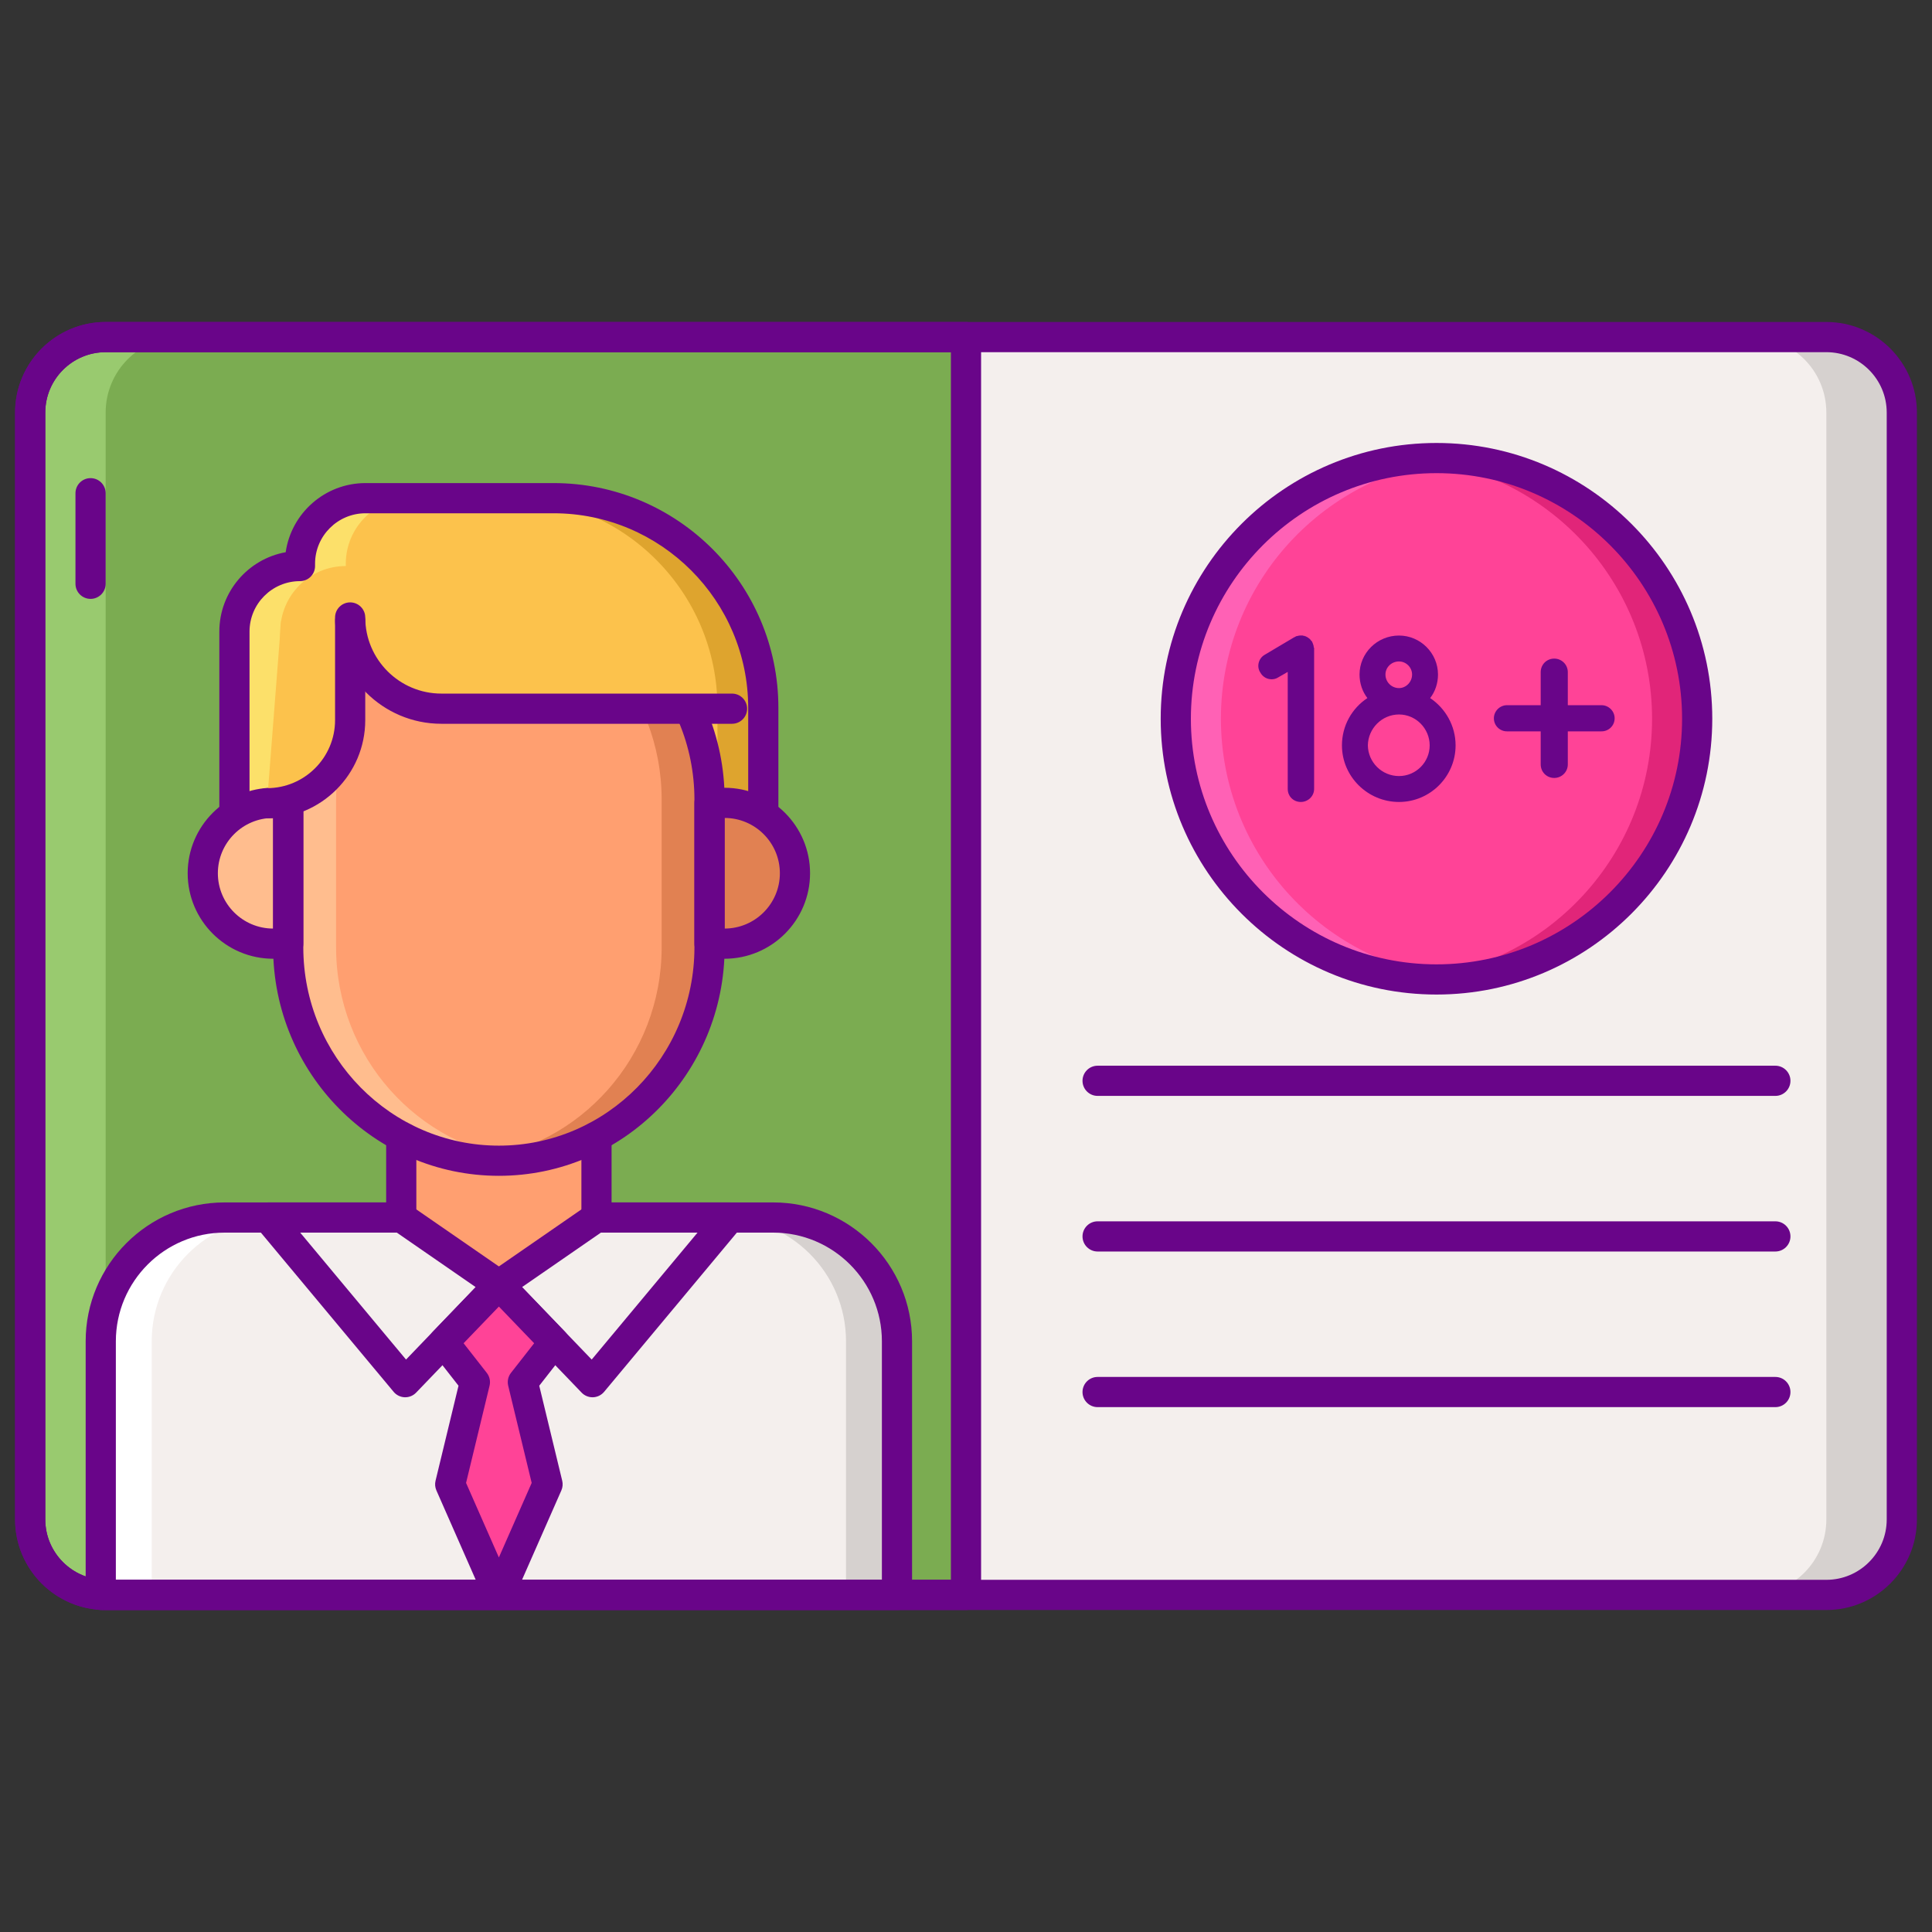 <?xml version="1.0" encoding="utf-8"?>
<!-- Generator: Adobe Illustrator 22.1.0, SVG Export Plug-In . SVG Version: 6.00 Build 0)  -->
<svg version="1.1" id="Layer_1" xmlns="http://www.w3.org/2000/svg" xmlns:xlink="http://www.w3.org/1999/xlink" x="0px" y="0px"
	 viewBox="0 0 256 256" style="enable-background:new 0 0 256 256;" xml:space="preserve">
<rect x="0" y="0" width="256" height="256" fill="#333333" stroke="none"/>
<style type="text/css">
	.st0{fill:#FCC24C;}
	.st1{fill:#FCE06A;}
	.st2{fill:#DEA42E;}
	.st3{fill:#690589;}
	.st4{fill:#7BAC51;}
	.st5{fill:#5D8E33;}
	.st6{fill:#99CA6F;}
	.st7{fill:#F4EFED;}
	.st8{fill:#FF4397;}
	.st9{fill:#D6D1CF;}
	.st10{fill:#FFFFFF;}
	.st11{fill:#FF9F70;}
	.st12{fill:#FFBD8E;}
	.st13{fill:#E18152;}
	.st14{fill:#E12579;}
	.st15{fill:#FF61B5;}
</style>
<g>
	<g>
		<path class="st7" d="M242,211.335H14c-5.523,0-10-4.477-10-10V54.665c0-5.523,4.477-10,10-10h228c5.523,0,10,4.477,10,10v146.67
			C252,206.858,247.523,211.335,242,211.335z"/>
	</g>
	<g>
		<path class="st4" d="M14,211.335h114V44.665H14c-5.523,0-10,4.477-10,10v146.669C4,206.858,8.477,211.335,14,211.335z"/>
	</g>
	<g>
		<path class="st9" d="M242,44.665h-10c5.523,0,10,4.477,10,10v146.669c0,5.523-4.477,10-10,10h10c5.523,0,10-4.477,10-10V54.665
			C252,49.142,247.523,44.665,242,44.665z"/>
	</g>
	<g>
		<path class="st6" d="M14,201.335V54.665c0-5.523,4.477-10,10-10H14c-5.523,0-10,4.477-10,10v146.669c0,5.523,4.477,10,10,10h10
			C18.477,211.335,14,206.858,14,201.335z"/>
	</g>
	<g>
		<path class="st0" d="M31.063,111.668V83.686c0-4.796,3.888-8.683,8.683-8.683l0,0v-0.309c0-4.796,3.888-8.683,8.683-8.683h24.92
			c15.349,0,27.792,12.443,27.792,27.792v17.865H31.063z"/>
	</g>
	<g>
		<path class="st1" d="M45.82,75.003v-0.309c0-4.796,3.888-8.683,8.683-8.683H48.43c-4.796,0-8.683,3.887-8.683,8.683v0.309
			c-4.796,0-8.683,3.888-8.683,8.683v27.981h6.073V83.686C37.137,78.891,41.024,75.003,45.82,75.003z"/>
	</g>
	<g>
		<path class="st2" d="M73.35,66.011h-6.073c15.349,0,27.792,12.443,27.792,27.792v17.865h6.073V93.803
			C101.142,78.454,88.699,66.011,73.35,66.011z"/>
	</g>
	<g>
		<path class="st3" d="M101.142,113.668H31.063c-1.104,0-2-0.896-2-2V83.687c0-5.245,3.8-9.62,8.792-10.516
			c0.741-5.172,5.201-9.16,10.574-9.16h24.92c16.428,0,29.792,13.365,29.792,29.792v17.865
			C103.142,112.772,102.246,113.668,101.142,113.668z M33.063,109.668h66.078V93.803c0-14.222-11.57-25.792-25.792-25.792H48.43
			c-3.685,0-6.683,2.998-6.683,6.684v0.309c0,1.104-0.896,2-2,2c-3.686,0-6.684,2.998-6.684,6.683V109.668z"/>
	</g>
	<g>
		<path class="st7" d="M102.453,161.328h-8.385H79c0.014-0.241,0.037-0.48,0.037-0.724v-23.6H53.168v23.6
			c0,0.245,0.023,0.483,0.037,0.724H38.138h-8.385c-9.058,0-16.402,7.343-16.402,16.402v33.605h105.504V177.73
			C118.855,168.671,111.511,161.328,102.453,161.328z"/>
	</g>
	<g>
		<polygon class="st11" points="53.168,137.003 53.205,161.328 66.103,170.239 79,161.328 79.037,137.003 		"/>
	</g>
	<g>
		<g>
			<path class="st9" d="M102.453,161.328h-6.754c9.058,0,16.402,7.343,16.402,16.402v33.605h6.754V177.73
				C118.855,168.671,111.511,161.328,102.453,161.328z"/>
		</g>
	</g>
	<g>
		<g>
			<path class="st10" d="M29.752,161.328h6.754c-9.059,0-16.402,7.343-16.402,16.402v33.605H13.35V177.73
				C13.35,168.671,20.694,161.328,29.752,161.328z"/>
		</g>
	</g>
	<g>
		<path class="st3" d="M118.854,213.335H13.351c-1.104,0-2-0.896-2-2V177.73c0-10.147,8.255-18.402,18.401-18.402h21.416v-22.324
			c0-1.105,0.896-2,2-2h25.869c1.104,0,2,0.895,2,2v22.324h21.416c10.146,0,18.401,8.255,18.401,18.402v33.605
			C120.854,212.439,119.959,213.335,118.854,213.335z M15.351,209.335h101.504V177.73c0-7.941-6.46-14.402-14.401-14.402H79
			c-0.55,0-1.076-0.227-1.454-0.626s-0.574-0.938-0.543-1.487l0.016-0.236c0.009-0.124,0.019-0.249,0.019-0.375v-21.6H55.168v21.6
			c0,0.126,0.01,0.251,0.019,0.375l0.016,0.236c0.031,0.549-0.165,1.087-0.543,1.487c-0.378,0.4-0.904,0.626-1.454,0.626H29.752
			c-7.942,0-14.401,6.46-14.401,14.402V209.335z"/>
	</g>
	<g>
		<path class="st3" d="M53.696,185.145c-0.023,0-0.047-0.001-0.07-0.001c-0.568-0.02-1.102-0.281-1.466-0.718l-18.19-21.817
			c-0.497-0.596-0.604-1.426-0.275-2.129c0.329-0.703,1.035-1.152,1.812-1.152h17.699c0.406,0,0.803,0.124,1.137,0.354l12.898,8.911
			c0.482,0.333,0.795,0.862,0.853,1.445c0.059,0.583-0.142,1.163-0.549,1.586l-12.406,12.906
			C54.761,184.923,54.239,185.145,53.696,185.145z M39.777,163.328l14.024,16.821l9.229-9.601l-10.45-7.22H39.777z"/>
	</g>
	<g>
		<path class="st3" d="M78.509,185.145c-0.543,0-1.064-0.221-1.441-0.614l-12.406-12.906c-0.407-0.423-0.607-1.003-0.549-1.586
			c0.059-0.584,0.371-1.112,0.854-1.445l12.897-8.911c0.334-0.231,0.731-0.354,1.137-0.354h17.699c0.776,0,1.482,0.449,1.811,1.152
			c0.329,0.703,0.222,1.533-0.275,2.129l-18.19,21.817c-0.364,0.437-0.897,0.698-1.466,0.718
			C78.556,185.144,78.532,185.145,78.509,185.145z M69.174,170.548l9.229,9.601l14.024-16.821H79.624L69.174,170.548z"/>
	</g>
	<g>
		<polygon class="st8" points="73.421,177.852 66.103,170.239 58.784,177.852 62.925,183.145 59.654,196.681 66.103,211.335 
			72.551,196.681 69.281,183.145 		"/>
	</g>
	<g>
		<path class="st3" d="M66.103,213.335c-0.793,0-1.511-0.469-1.83-1.194l-6.449-14.654c-0.177-0.401-0.217-0.85-0.114-1.275
			l3.045-12.596l-3.545-4.531c-0.613-0.784-0.557-1.9,0.134-2.619l7.318-7.613c0.754-0.784,2.129-0.784,2.883,0l7.318,7.613
			c0.69,0.718,0.747,1.834,0.134,2.619l-3.545,4.531l3.045,12.596c0.103,0.426,0.062,0.874-0.114,1.275l-6.449,14.654
			C67.613,212.866,66.896,213.335,66.103,213.335z M61.756,196.494l4.347,9.876l4.347-9.876l-3.113-12.88
			c-0.144-0.594-0.008-1.221,0.369-1.702l3.071-3.925l-4.674-4.862l-4.674,4.862l3.071,3.925c0.377,0.482,0.513,1.108,0.369,1.702
			L61.756,196.494z"/>
	</g>
	<g>
		<path class="st11" d="M66.103,153.802L66.103,153.802c-15.416,0-27.913-12.66-27.913-28.276v-19.575
			c0-15.617,12.497-28.276,27.913-28.276l0,0c15.416,0,27.913,12.659,27.913,28.276v19.575
			C94.016,141.143,81.519,153.802,66.103,153.802z"/>
	</g>
	<g>
		<g>
			<path class="st12" d="M44.533,125.526v-19.575c0-1.768,0.163-3.498,0.47-5.176c-1.441,2.581-3.89,4.514-6.813,5.284v19.467
				c0,15.617,12.497,28.276,27.913,28.276c1.073,0,2.13-0.067,3.172-0.187C55.353,152.019,44.533,140.056,44.533,125.526z"/>
		</g>
	</g>
	<g>
		<path class="st12" d="M38.189,106.383h-1.993c-5.152,0-9.328,4.176-9.328,9.328c0,5.152,4.176,9.328,9.328,9.328h1.993V106.383z"
			/>
	</g>
	<g>
		<path class="st13" d="M96.009,106.383h-1.993v18.656h1.993c5.152,0,9.328-4.176,9.328-9.328
			C105.337,110.559,101.161,106.383,96.009,106.383z"/>
	</g>
	<g>
		<path class="st13" d="M66.103,77.675c-1.073,0-2.13,0.067-3.172,0.187c13.922,1.596,24.741,13.56,24.741,28.089v19.575
			c0,14.529-10.82,26.493-24.741,28.089c1.042,0.119,2.099,0.187,3.172,0.187c15.416,0,27.913-12.659,27.913-28.276v-19.575
			C94.016,90.334,81.519,77.675,66.103,77.675z"/>
	</g>
	<g>
		<path class="st3" d="M66.103,155.802c-16.494,0-29.913-13.581-29.913-30.276v-19.576c0-16.694,13.419-30.276,29.913-30.276
			c16.494,0,29.913,13.582,29.913,30.276v19.576C96.016,142.221,82.597,155.802,66.103,155.802z M66.103,79.675
			c-14.288,0-25.913,11.787-25.913,26.276v19.576c0,14.489,11.625,26.276,25.913,26.276c14.288,0,25.913-11.787,25.913-26.276
			v-19.576C92.016,91.462,80.391,79.675,66.103,79.675z"/>
	</g>
	<g>
		<path class="st3" d="M38.189,127.039h-1.993c-6.246,0-11.328-5.082-11.328-11.328c0-6.246,5.082-11.328,11.328-11.328h1.993
			c1.104,0,2,0.896,2,2v18.656C40.189,126.144,39.294,127.039,38.189,127.039z M36.189,108.383c-4.038,0.003-7.321,3.29-7.321,7.328
			c0,4.039,3.283,7.325,7.321,7.328V108.383z"/>
	</g>
	<g>
		<path class="st3" d="M96.009,127.039h-1.993c-1.104,0-2-0.896-2-2v-18.656c0-1.104,0.896-2,2-2h1.993
			c6.246,0,11.328,5.082,11.328,11.328C107.337,121.957,102.255,127.039,96.009,127.039z M96.016,108.383v14.656
			c4.038-0.004,7.321-3.29,7.321-7.328C103.337,111.672,100.054,108.386,96.016,108.383z"/>
	</g>
	<g>
		<path class="st0" d="M46.397,82.263v13.154c0,6.085-4.933,11.018-11.018,11.018l0,0l1.876-24.172H46.397z"/>
	</g>
	<g>
		<path class="st0" d="M46.397,81.819L46.397,81.819c0,6.675,5.411,12.086,12.086,12.086h36.084l-8.835-18.902H46.397V81.819z"/>
	</g>
	<g>
		<path class="st3" d="M35.379,108.435c-1.104,0-2-0.896-2-2s0.896-2,2-2c4.973,0,9.019-4.046,9.019-9.019V82.263
			c0-1.104,0.896-2,2-2s2,0.896,2,2v13.154C48.397,102.595,42.558,108.435,35.379,108.435z"/>
	</g>
	<g>
		<path class="st3" d="M96.996,95.905H58.483c-7.767,0-14.086-6.319-14.086-14.086c0-1.104,0.896-2,2-2s2,0.896,2,2
			c0,5.562,4.524,10.086,10.086,10.086h38.513c1.104,0,2,0.896,2,2C98.996,95.01,98.101,95.905,96.996,95.905z"/>
	</g>
	<g>
		<path class="st3" d="M235.244,145.212h-89.805c-1.104,0-2-0.895-2-2c0-1.104,0.896-2,2-2h89.805c1.105,0,2,0.896,2,2
			C237.244,144.316,236.349,145.212,235.244,145.212z"/>
	</g>
	<g>
		<path class="st3" d="M235.244,165.832h-89.805c-1.104,0-2-0.896-2-2c0-1.105,0.896-2,2-2h89.805c1.105,0,2,0.895,2,2
			C237.244,164.936,236.349,165.832,235.244,165.832z"/>
	</g>
	<g>
		<path class="st3" d="M235.244,186.452h-89.805c-1.104,0-2-0.896-2-2c0-1.105,0.896-2,2-2h89.805c1.105,0,2,0.895,2,2
			C237.244,185.556,236.349,186.452,235.244,186.452z"/>
	</g>
	<g>
		
			<ellipse transform="matrix(0.973 -0.23 0.23 0.973 -16.79 46.279)" class="st8" cx="190.342" cy="95.239" rx="34.543" ry="34.543"/>
	</g>
	<g>
		<path class="st14" d="M190.342,60.695c-1.008,0-2.003,0.053-2.989,0.137c17.677,1.516,31.554,16.336,31.554,34.406
			s-13.877,32.89-31.554,34.406c0.986,0.085,1.981,0.137,2.989,0.137c19.078,0,34.543-15.466,34.543-34.543
			C224.885,76.161,209.42,60.695,190.342,60.695z"/>
	</g>
	<g>
		<path class="st15" d="M190.342,60.695c1.008,0,2.003,0.053,2.99,0.137c-17.677,1.516-31.554,16.336-31.554,34.406
			s13.877,32.89,31.554,34.406c-0.986,0.085-1.982,0.137-2.99,0.137c-19.078,0-34.543-15.466-34.543-34.543
			C155.798,76.161,171.264,60.695,190.342,60.695z"/>
	</g>
	<g>
		<path class="st3" d="M190.342,131.782c-20.149,0-36.543-16.393-36.543-36.543s16.394-36.543,36.543-36.543
			s36.543,16.394,36.543,36.543S210.491,131.782,190.342,131.782z M190.342,62.695c-17.944,0-32.543,14.599-32.543,32.543
			c0,17.944,14.599,32.543,32.543,32.543s32.543-14.599,32.543-32.543C222.885,77.294,208.286,62.695,190.342,62.695z"/>
	</g>
	<g>
		<path class="st3" d="M174.128,85.945v18.588c0,0.977-0.82,1.733-1.765,1.733c-0.977,0-1.733-0.756-1.733-1.733v-15.5l-1.26,0.724
			c-0.283,0.189-0.598,0.252-0.882,0.252c-0.599,0-1.166-0.315-1.481-0.882c-0.535-0.788-0.252-1.89,0.567-2.363l3.875-2.3
			c0.032-0.032,0.094-0.032,0.126-0.063c0.063,0,0.094-0.063,0.158-0.095c0.063,0,0.126-0.031,0.189-0.031
			c0.032-0.032,0.094-0.032,0.126-0.032c0.063-0.032,0.158-0.032,0.221-0.032c0.031,0,0.063,0,0.094,0h0.032
			c0.095,0,0.158,0,0.221,0c0.031,0.032,0.094,0.032,0.126,0.032c0.095,0,0.126,0.032,0.189,0.063c0.032,0,0.094,0,0.126,0.032
			c0.095,0.063,0.127,0.094,0.189,0.094c0.032,0.032,0.063,0.063,0.126,0.095c0.032,0.031,0.095,0.063,0.127,0.095
			c0.063,0.031,0.094,0.094,0.126,0.126c0.031,0.032,0.063,0.063,0.094,0.126c0.032,0.031,0.095,0.094,0.126,0.126l0.032,0.063
			c0,0.032,0.031,0.063,0.031,0.095c0.032,0.063,0.063,0.094,0.063,0.157c0.031,0.063,0.031,0.126,0.063,0.158
			c0,0.063,0.032,0.126,0.032,0.157c0,0.094,0,0.157,0.063,0.22C174.128,85.882,174.128,85.913,174.128,85.945z"/>
	</g>
	<g>
		<path class="st3" d="M192.873,98.767c0,4.127-3.371,7.498-7.498,7.498c-4.158,0-7.56-3.371-7.56-7.498
			c0-2.615,1.323-4.914,3.371-6.269c-0.661-0.851-1.04-1.953-1.04-3.119c0-2.835,2.331-5.167,5.229-5.167
			c2.836,0,5.167,2.332,5.167,5.167c0,1.166-0.378,2.268-1.04,3.119C191.518,93.853,192.873,96.152,192.873,98.767z M189.439,98.767
			c0-2.237-1.827-4.095-4.064-4.095c-2.268,0-4.095,1.859-4.127,4.095c0.032,2.237,1.859,4.064,4.127,4.064
			C187.612,102.831,189.439,101.004,189.439,98.767z M183.58,89.379c0,0.977,0.787,1.796,1.795,1.796
			c0.946,0,1.733-0.819,1.733-1.796c0-0.945-0.787-1.733-1.733-1.733C184.366,87.646,183.58,88.434,183.58,89.379z"/>
	</g>
	<g>
		<path class="st3" d="M204.151,96.908h-4.473c-0.945,0-1.732-0.756-1.732-1.733c0-0.945,0.787-1.733,1.732-1.733h4.473v-4.379
			c0-1.008,0.788-1.796,1.796-1.796c0.976,0,1.795,0.788,1.795,1.796v4.379h4.473c0.946,0,1.733,0.787,1.733,1.733
			c0,0.977-0.787,1.733-1.733,1.733h-4.473v4.379c0,1.008-0.819,1.796-1.795,1.796c-1.008,0-1.796-0.788-1.796-1.796V96.908z"/>
	</g>
	<g>
		<path class="st3" d="M128,213.335H14c-6.617,0-12-5.383-12-12V54.666c0-6.617,5.383-12,12-12h114c1.105,0,2,0.896,2,2v166.669
			C130,212.439,129.105,213.335,128,213.335z M14,46.666c-4.411,0-8,3.589-8,8v146.669c0,4.411,3.589,8,8,8h112V46.666H14z"/>
	</g>
	<g>
		<path class="st3" d="M242,213.335H14c-6.617,0-12-5.383-12-12V54.665c0-6.617,5.383-12,12-12h228c6.617,0,12,5.383,12,12v146.67
			C254,207.952,248.617,213.335,242,213.335z M14,46.665c-4.411,0-8,3.589-8,8v146.67c0,4.411,3.589,8,8,8h228c4.411,0,8-3.589,8-8
			V54.665c0-4.411-3.589-8-8-8H14z"/>
	</g>
	<g>
		<path class="st3" d="M12,79.355c-1.104,0-2-0.896-2-2v-12c0-1.104,0.896-2,2-2s2,0.896,2,2v12C14,78.46,13.104,79.355,12,79.355z"
			/>
	</g>
</g>
</svg>
